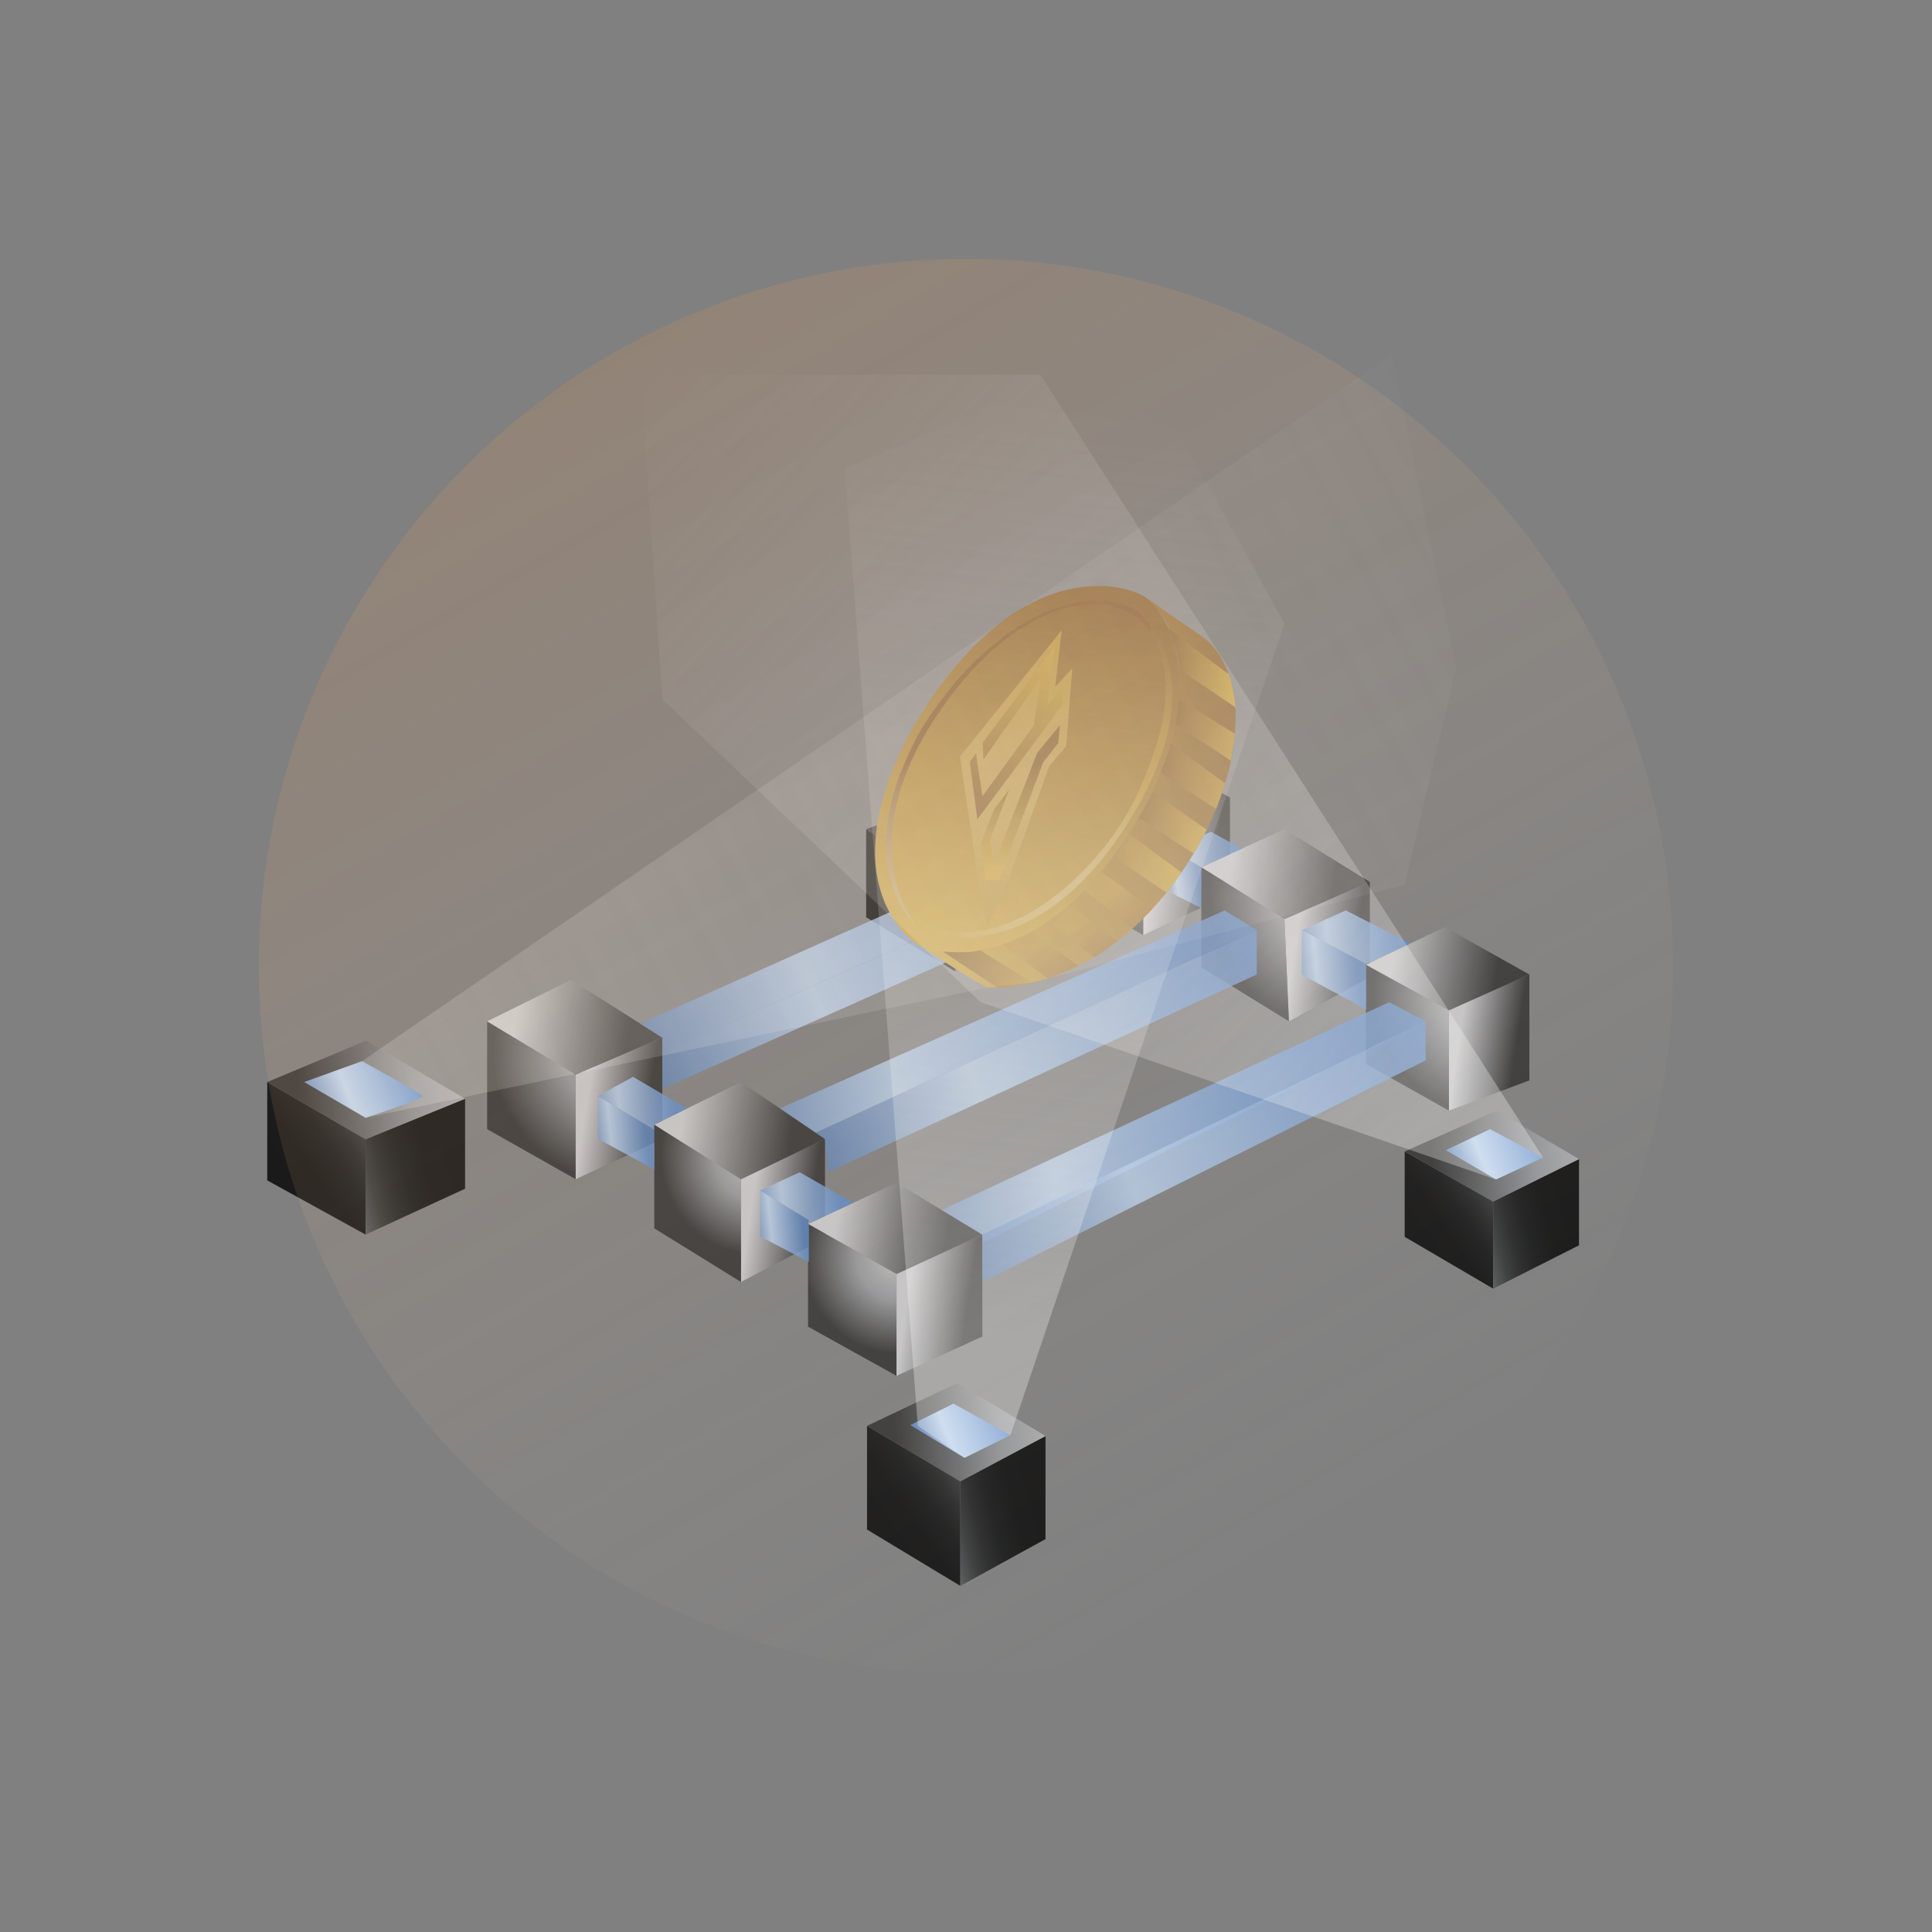 <svg width="441" height="441" viewBox="0 0 441 441" fill="none" xmlns="http://www.w3.org/2000/svg">
<rect x="0" y="0" width="441" height="441" fill="#808080" stroke="none"/>
<path d="M169.14 292.627V269.164L188.32 259.982V282.629L169.14 292.627Z" fill="url(#paint0_linear_245_4769)"/>
<path d="M131.396 269.164V245.285L151.183 236.854V259.982L131.396 269.164Z" fill="url(#paint1_linear_245_4769)"/>
<path d="M330.734 230.597L349.099 222.438V246.612L330.734 253.516V230.597Z" fill="url(#paint2_linear_245_4769)"/>
<path d="M294.214 233.13L293.191 209.788L312.682 201.317V223.045L294.214 233.13Z" fill="url(#paint3_linear_245_4769)"/>
<path d="M260.953 213.456V190.201L280.748 182.033V204.074L260.953 213.456Z" fill="url(#paint4_linear_245_4769)"/>
<path d="M61 246.988V269.435L83.448 281.806V260.046L61 246.988Z" fill="url(#paint5_linear_245_4769)"/>
<path d="M197.909 349.142L219.214 362V338.122L197.909 325.471V349.142Z" fill="url(#paint6_linear_245_4769)"/>
<path d="M197.709 189.281V209.38L218.007 221.719V201.932L197.709 189.281Z" fill="url(#paint7_linear_245_4769)"/>
<path d="M320.633 262.835V282.318L340.836 294.153V274.262L320.633 262.835Z" fill="url(#paint8_linear_245_4769)"/>
<path d="M83.448 260.046L106.159 250.799V271.337L83.448 281.806V260.046Z" fill="url(#paint9_linear_245_4769)"/>
<path d="M219.214 338.122L238.649 327.789V351.316L219.214 362V338.122Z" fill="url(#paint10_linear_245_4769)"/>
<path d="M340.835 274.262L360.422 264.569V284.259L340.835 294.153V274.262Z" fill="url(#paint11_linear_245_4769)"/>
<path d="M218.007 201.932L238.306 192.854V212.337L218.007 221.719V201.932Z" fill="url(#paint12_linear_245_4769)"/>
<path d="M61 246.988L83.448 260.046L106.159 250.799L83.584 237.534L61 246.988Z" fill="url(#paint13_linear_245_4769)"/>
<path d="M197.709 189.282L218.007 201.932L238.305 192.854L219.214 181.154L197.709 189.282Z" fill="url(#paint14_linear_245_4769)"/>
<path d="M320.633 262.834L340.836 274.262L360.423 264.569L341.619 253.516L320.633 262.834Z" fill="url(#paint15_linear_245_4769)"/>
<path d="M238.649 327.789L218.519 315.682L197.909 325.471L219.214 338.122L238.649 327.789Z" fill="url(#paint16_linear_245_4769)"/>
<path d="M111.194 233.13V257.736L131.396 269.164V245.285L111.194 233.13Z" fill="url(#paint17_radial_245_4769)"/>
<path d="M149.345 256.713V280.384L169.14 292.627V269.164L149.345 256.713Z" fill="url(#paint18_radial_245_4769)"/>
<path d="M184.443 279.361L204.646 290.788V314.051L184.443 302.824V279.361Z" fill="url(#paint19_radial_245_4769)"/>
<path d="M260.953 213.456V190.2L240.759 179.588V201.932L260.953 213.456Z" fill="url(#paint20_radial_245_4769)"/>
<path d="M274.219 197.952V220.8L294.213 233.13L293.19 209.787L274.219 197.952Z" fill="url(#paint21_radial_245_4769)"/>
<path d="M311.763 220.192V242.84L330.734 253.516V230.597L311.763 220.192Z" fill="url(#paint22_radial_245_4769)"/>
<path d="M204.646 290.788L224.232 281.806V305.069L204.646 314.052V290.788Z" fill="url(#paint23_linear_245_4769)"/>
<path d="M111.194 233.13L130.373 223.661L151.183 236.854L131.396 245.285L111.194 233.13Z" fill="url(#paint24_linear_245_4769)"/>
<path d="M149.345 256.713L169.14 246.988L188.319 259.982L169.14 269.164L149.345 256.713Z" fill="url(#paint25_linear_245_4769)"/>
<path d="M184.443 279.361L204.646 269.979L224.233 281.806L204.646 290.789L184.443 279.361Z" fill="url(#paint26_linear_245_4769)"/>
<path d="M240.759 179.588L260.41 170.542L280.748 182.033L260.953 190.201L240.759 179.588Z" fill="url(#paint27_linear_245_4769)"/>
<path d="M274.219 197.952L293.19 189.281L312.681 201.317L293.19 209.787L274.219 197.952Z" fill="url(#paint28_linear_245_4769)"/>
<path d="M311.763 220.192L329.783 211.625L349.099 222.438L330.734 230.597L311.763 220.192Z" fill="url(#paint29_linear_245_4769)"/>
<path opacity="0.8" d="M136.495 250.184L149.345 257.936V266.918L136.495 259.981V250.184Z" fill="url(#paint30_linear_245_4769)"/>
<path opacity="0.8" d="M184.644 288.063L173.496 282.222V271.745L184.644 278.546V288.063Z" fill="url(#paint31_linear_245_4769)"/>
<path opacity="0.8" d="M311.827 230.389L297.139 222.502V212.305L311.827 220.056V230.389Z" fill="url(#paint32_linear_245_4769)"/>
<path opacity="0.8" d="M274.219 197.952V207.286L267.179 203.77V193.972L274.219 197.952Z" fill="url(#paint33_linear_245_4769)"/>
<path opacity="0.8" d="M136.495 250.184L144.503 245.797L156.825 253.045L149.345 256.713V257.936L136.495 250.184Z" fill="url(#paint34_linear_245_4769)"/>
<path opacity="0.8" d="M173.496 271.745L182.558 267.581L194.769 274.566L184.444 279.361L184.644 278.546L173.496 271.745Z" fill="url(#paint35_linear_245_4769)"/>
<path opacity="0.8" d="M297.139 212.305L307.208 207.813L321.984 215.333L311.827 220.056L297.139 212.305Z" fill="url(#paint36_linear_245_4769)"/>
<path opacity="0.8" d="M274.219 197.952L267.179 193.972L276.393 189.857L283.513 193.701L274.219 197.952Z" fill="url(#paint37_linear_245_4769)"/>
<path opacity="0.8" d="M147.307 233.13L246.673 188.77L255.04 193.972L151.183 240.395V236.854L146.269 233.738L147.307 233.13Z" fill="url(#paint38_linear_245_4769)"/>
<path opacity="0.8" d="M279.525 207.813L286.869 212.305L186.21 258.551L178.026 253.005L279.525 207.813Z" fill="url(#paint39_linear_245_4769)"/>
<path opacity="0.8" d="M317.069 228.759L325.428 233.13L224.233 283.748V281.806L214.947 276.204L317.069 228.759Z" fill="url(#paint40_linear_245_4769)"/>
<path opacity="0.8" d="M255.04 193.972V202.236L151.183 248.554V240.395L255.04 193.972Z" fill="url(#paint41_linear_245_4769)"/>
<path opacity="0.8" d="M286.869 212.305V222.438L188.935 267.581L188.319 259.981L186.209 258.551L286.869 212.305Z" fill="url(#paint42_linear_245_4769)"/>
<path opacity="0.8" d="M325.428 233.13V242.025L224.233 292.626V281.806L325.428 233.13Z" fill="url(#paint43_linear_245_4769)"/>
<path d="M261.576 136.41L274.65 145.489C274.65 145.489 285.391 152.098 280.98 173.666C276.568 195.235 255.559 225.611 225.295 225.419C218.974 221.927 209.504 215.613 209.504 215.613C209.504 215.613 228.212 224.108 249.126 201.301C270.039 178.501 275.41 147.71 261.576 136.41Z" fill="url(#paint44_linear_245_4769)"/>
<path d="M209.505 215.621C209.505 215.621 188.383 202.811 208.266 166.258C231.577 126.477 256.534 132.902 261.585 136.418C266.635 139.927 277.551 158.219 258.212 189.465C238.873 220.712 215.802 218.962 209.505 215.621Z" fill="url(#paint45_linear_245_4769)"/>
<path d="M208.905 211.074C208.905 211.074 192.914 197.441 210.352 166.33C229.483 135.811 254.976 131.655 262.4 142.364C262.679 143.603 262.671 144.41 262.671 144.41C262.671 144.41 258.819 138.009 250.357 137.889C241.894 137.769 228.62 142.404 215.146 161.416C201.673 180.427 200.394 198.536 208.905 211.074Z" fill="url(#paint46_linear_245_4769)"/>
<path d="M262.4 142.364C262.4 142.364 277.48 157.628 256.246 189.729C235.005 221.839 210.671 214.031 208.905 211.074C207.139 208.117 205.261 203.746 205.261 203.746C205.261 203.746 208.234 214.982 223.825 212.473C239.417 209.963 254.089 193.565 259.731 181.026C265.373 168.488 268.154 157.931 264.27 146.871C263.607 145.337 262.672 144.418 262.672 144.418L262.4 142.364Z" fill="url(#paint47_linear_245_4769)"/>
<path d="M266.675 143.379C266.675 143.379 269.257 149.452 269.065 152.793C273.939 155.925 282.043 161.495 282.043 161.495C282.043 161.495 281.443 156.181 280.46 153.832C278.175 152.361 266.675 143.379 266.675 143.379Z" fill="url(#paint48_linear_245_4769)"/>
<path d="M281.883 167.505L269.121 159.585C269.121 159.585 268.553 164.292 268.29 165.499C272.501 167.912 280.972 173.666 280.972 173.666C280.972 173.666 281.803 168.608 281.883 167.505Z" fill="url(#paint49_linear_245_4769)"/>
<path d="M279.661 178.821C279.661 178.821 278.422 182.665 277.575 184.655C275.042 183.056 264.941 176.407 264.941 176.407C264.941 176.407 267.234 170.494 267.266 169.735C270.447 172.084 279.661 178.821 279.661 178.821Z" fill="url(#paint50_linear_245_4769)"/>
<path d="M275.434 189.385C275.434 189.385 273.428 193.269 272.485 194.812C269.073 192.742 259.898 186.644 259.898 186.644C259.898 186.644 262.568 182.537 263.015 180.755C265.748 182.593 275.434 189.385 275.434 189.385Z" fill="url(#paint51_linear_245_4769)"/>
<path d="M269.688 199.159C269.688 199.159 267.083 202.747 266.276 203.73C262.264 201.165 254.153 195.483 254.153 195.483C254.153 195.483 256.366 192.446 257.693 190.297C260.234 192.214 269.688 199.159 269.688 199.159Z" fill="url(#paint52_linear_245_4769)"/>
<path d="M263.015 207.502C263.015 207.502 259.475 211.082 258.628 211.825C256.79 210.595 247.52 203.307 247.52 203.307C247.52 203.307 250.573 200.326 251.388 199.015C253.33 200.446 263.015 207.502 263.015 207.502Z" fill="url(#paint53_linear_245_4769)"/>
<path d="M255 214.854C255 214.854 250.436 218.314 249.701 218.482C248.087 217.227 239.097 210.395 239.097 210.395C239.097 210.395 243.364 207.614 244.227 206.423C246.465 208.181 255 214.854 255 214.854Z" fill="url(#paint54_linear_245_4769)"/>
<path d="M246.137 220.448C246.137 220.448 241.926 222.518 239.145 223.309C236.5 221.447 228.812 215.565 228.812 215.565C228.812 215.565 233.727 213.935 235.333 212.704C237.794 214.574 246.137 220.448 246.137 220.448Z" fill="url(#paint55_linear_245_4769)"/>
<path d="M235.645 224.268C235.645 224.268 231.385 225.411 227.605 225.379C224.025 223.085 215.227 217.188 215.227 217.188C215.227 217.188 220.861 217.763 223.753 216.892C226.455 218.674 235.645 224.268 235.645 224.268Z" fill="url(#paint56_linear_245_4769)"/>
<path d="M244.763 152.553L243.372 170.318L239.488 174.905L229.491 202.811L225.312 211.466L223.577 202.675L219.118 172.699L242.349 143.842L240.847 156.836L244.763 152.553Z" fill="url(#paint57_linear_245_4769)"/>
<path d="M242.973 156.045L242.453 160.984L223.09 187.004L221.364 173.866L222.802 171.964L223.306 175.824L223.37 175.888L224.257 181.738L235.932 165.659L237.714 154.615L224.472 173.379L224.337 169.503L240.759 147.542L239.057 161.024L242.973 156.045Z" fill="url(#paint58_linear_245_4769)"/>
<path d="M241.982 165.475L241.542 169.599L238.082 174.082L227.973 200.941L224.92 200.885L223.833 192.622L225.487 188.442L227.006 184.599L230.37 180.227L225.919 191.743L226.71 197.752L236.747 171.844L241.982 165.475Z" fill="url(#paint59_linear_245_4769)"/>
<path d="M83.448 255.147C83.448 255.147 96.913 250.791 96.506 250.184C96.098 249.577 82.633 242.225 82.633 242.225L69.439 246.987L83.448 255.147Z" fill="url(#paint60_linear_245_4769)"/>
<path d="M207.787 325.288L217.648 320.389L230.642 327.597L220.165 332.767L207.787 325.288Z" fill="url(#paint61_linear_245_4769)"/>
<path d="M330.023 262.539L340.125 257.736L352.232 264.225L341.483 269.228L330.023 262.539Z" fill="url(#paint62_linear_245_4769)"/>
<path opacity="0.3" d="M352.231 264.225L237.475 85.529H146.269L151.183 159.585L223.833 228.759L341.483 269.228L352.231 264.225Z" fill="url(#paint63_linear_245_4769)"/>
<path d="M82.633 242.225L317.676 80.942L332.373 152.441L320.633 201.932L235.645 224.268L225.296 225.427L83.448 255.147L69.431 246.988L82.633 242.225Z" fill="url(#paint64_linear_245_4769)"/>
<path d="M209.505 325.471L192.811 107.074L258.1 79L293.191 142.364L230.642 327.597L220.165 332.767L209.505 325.471Z" fill="url(#paint65_linear_245_4769)"/>
<circle cx="220.5" cy="220.5" r="161.417" transform="rotate(-30 220.5 220.5)" fill="url(#paint66_linear_245_4769)"/>
<defs>
<linearGradient id="paint0_linear_245_4769" x1="151.69" y1="272.253" x2="184.932" y2="277.23" gradientUnits="userSpaceOnUse">
<stop offset="0.001" stop-color="#C6C6C5"/>
<stop offset="0.599" stop-color="#C4C4C6"/>
<stop offset="1" stop-color="#3B3B3B"/>
</linearGradient>
<linearGradient id="paint1_linear_245_4769" x1="113.241" y1="248.808" x2="147.731" y2="253.971" gradientUnits="userSpaceOnUse">
<stop offset="0.001" stop-color="#C6C6C5"/>
<stop offset="0.599" stop-color="#C4C4C6"/>
<stop offset="1" stop-color="#3B3B3B"/>
</linearGradient>
<linearGradient id="paint2_linear_245_4769" x1="313.583" y1="234.034" x2="346.144" y2="238.908" gradientUnits="userSpaceOnUse">
<stop offset="0.001" stop-color="#C6C6C5"/>
<stop offset="0.599" stop-color="#C4C4C6"/>
<stop offset="1" stop-color="#3B3B3B"/>
</linearGradient>
<linearGradient id="paint3_linear_245_4769" x1="275.499" y1="213.04" x2="309.173" y2="218.081" gradientUnits="userSpaceOnUse">
<stop offset="0.001" stop-color="#C6C6C5"/>
<stop offset="0.599" stop-color="#C4C4C6"/>
<stop offset="1" stop-color="#3B3B3B"/>
</linearGradient>
<linearGradient id="paint4_linear_245_4769" x1="242.925" y1="193.566" x2="277.223" y2="198.701" gradientUnits="userSpaceOnUse">
<stop offset="0.001" stop-color="#C6C6C5"/>
<stop offset="0.599" stop-color="#C4C4C6"/>
<stop offset="1" stop-color="#3B3B3B"/>
</linearGradient>
<linearGradient id="paint5_linear_245_4769" x1="91.386" y1="251.395" x2="57.108" y2="274.656" gradientUnits="userSpaceOnUse">
<stop stop-color="#BCBCBC"/>
<stop offset="0.166" stop-color="#626566"/>
<stop offset="0.209" stop-color="#525455"/>
<stop offset="0.283" stop-color="#3D3F3F"/>
<stop offset="0.369" stop-color="#2D2E2E"/>
<stop offset="0.475" stop-color="#212222"/>
<stop offset="0.622" stop-color="#1B1B1B"/>
<stop offset="1" stop-color="#191919"/>
</linearGradient>
<linearGradient id="paint6_linear_245_4769" x1="227.909" y1="330.606" x2="193.669" y2="353.841" gradientUnits="userSpaceOnUse">
<stop stop-color="#BCBCBC"/>
<stop offset="0.166" stop-color="#626566"/>
<stop offset="0.209" stop-color="#525455"/>
<stop offset="0.283" stop-color="#3D3F3F"/>
<stop offset="0.369" stop-color="#2D2E2E"/>
<stop offset="0.475" stop-color="#212222"/>
<stop offset="0.622" stop-color="#1B1B1B"/>
<stop offset="1" stop-color="#191919"/>
</linearGradient>
<linearGradient id="paint7_linear_245_4769" x1="224.787" y1="194.011" x2="194.623" y2="214.48" gradientUnits="userSpaceOnUse">
<stop stop-color="#BCBCBC"/>
<stop offset="0.166" stop-color="#626566"/>
<stop offset="0.209" stop-color="#525455"/>
<stop offset="0.283" stop-color="#3D3F3F"/>
<stop offset="0.369" stop-color="#2D2E2E"/>
<stop offset="0.475" stop-color="#212222"/>
<stop offset="0.622" stop-color="#1B1B1B"/>
<stop offset="1" stop-color="#191919"/>
</linearGradient>
<linearGradient id="paint8_linear_245_4769" x1="348.044" y1="266.75" x2="317.507" y2="287.472" gradientUnits="userSpaceOnUse">
<stop stop-color="#BCBCBC"/>
<stop offset="0.166" stop-color="#626566"/>
<stop offset="0.209" stop-color="#525455"/>
<stop offset="0.283" stop-color="#3D3F3F"/>
<stop offset="0.369" stop-color="#2D2E2E"/>
<stop offset="0.475" stop-color="#212222"/>
<stop offset="0.622" stop-color="#1B1B1B"/>
<stop offset="1" stop-color="#191919"/>
</linearGradient>
<linearGradient id="paint9_linear_245_4769" x1="73.44" y1="271.978" x2="112.615" y2="261.572" gradientUnits="userSpaceOnUse">
<stop stop-color="#BCBCBC"/>
<stop offset="0.166" stop-color="#626566"/>
<stop offset="0.209" stop-color="#525455"/>
<stop offset="0.283" stop-color="#3D3F3F"/>
<stop offset="0.369" stop-color="#2D2E2E"/>
<stop offset="0.475" stop-color="#212222"/>
<stop offset="0.622" stop-color="#1B1B1B"/>
<stop offset="1" stop-color="#191919"/>
</linearGradient>
<linearGradient id="paint10_linear_245_4769" x1="209.247" y1="350.12" x2="245.343" y2="340.532" gradientUnits="userSpaceOnUse">
<stop stop-color="#BCBCBC"/>
<stop offset="0.166" stop-color="#626566"/>
<stop offset="0.209" stop-color="#525455"/>
<stop offset="0.283" stop-color="#3D3F3F"/>
<stop offset="0.369" stop-color="#2D2E2E"/>
<stop offset="0.475" stop-color="#212222"/>
<stop offset="0.622" stop-color="#1B1B1B"/>
<stop offset="1" stop-color="#191919"/>
</linearGradient>
<linearGradient id="paint11_linear_245_4769" x1="331.689" y1="284.393" x2="366.424" y2="275.166" gradientUnits="userSpaceOnUse">
<stop stop-color="#BCBCBC"/>
<stop offset="0.166" stop-color="#626566"/>
<stop offset="0.209" stop-color="#525455"/>
<stop offset="0.283" stop-color="#3D3F3F"/>
<stop offset="0.369" stop-color="#2D2E2E"/>
<stop offset="0.475" stop-color="#212222"/>
<stop offset="0.622" stop-color="#1B1B1B"/>
<stop offset="1" stop-color="#191919"/>
</linearGradient>
<linearGradient id="paint12_linear_245_4769" x1="208.854" y1="212.413" x2="244.253" y2="203.01" gradientUnits="userSpaceOnUse">
<stop stop-color="#BCBCBC"/>
<stop offset="0.166" stop-color="#626566"/>
<stop offset="0.209" stop-color="#525455"/>
<stop offset="0.283" stop-color="#3D3F3F"/>
<stop offset="0.369" stop-color="#2D2E2E"/>
<stop offset="0.475" stop-color="#212222"/>
<stop offset="0.622" stop-color="#1B1B1B"/>
<stop offset="1" stop-color="#191919"/>
</linearGradient>
<linearGradient id="paint13_linear_245_4769" x1="115.882" y1="246.586" x2="67.934" y2="249.851" gradientUnits="userSpaceOnUse">
<stop stop-color="#BCBCBC"/>
<stop offset="0.448" stop-color="#949699"/>
<stop offset="1" stop-color="#3B3B3B"/>
</linearGradient>
<linearGradient id="paint14_linear_245_4769" x1="247.083" y1="189.603" x2="203.983" y2="192.537" gradientUnits="userSpaceOnUse">
<stop stop-color="#BCBCBC"/>
<stop offset="0.448" stop-color="#949699"/>
<stop offset="1" stop-color="#3B3B3B"/>
</linearGradient>
<linearGradient id="paint15_linear_245_4769" x1="369.091" y1="261.992" x2="326.729" y2="264.876" gradientUnits="userSpaceOnUse">
<stop stop-color="#BCBCBC"/>
<stop offset="0.448" stop-color="#949699"/>
<stop offset="1" stop-color="#3B3B3B"/>
</linearGradient>
<linearGradient id="paint16_linear_245_4769" x1="247.501" y1="324.952" x2="204.165" y2="327.903" gradientUnits="userSpaceOnUse">
<stop stop-color="#BCBCBC"/>
<stop offset="0.448" stop-color="#949699"/>
<stop offset="1" stop-color="#3B3B3B"/>
</linearGradient>
<radialGradient id="paint17_radial_245_4769" cx="0" cy="0" r="1" gradientUnits="userSpaceOnUse" gradientTransform="translate(142.003 240.391) scale(29.394)">
<stop stop-color="#BCBCBC"/>
<stop offset="0.448" stop-color="#949699"/>
<stop offset="1" stop-color="#3B3B3B"/>
</radialGradient>
<radialGradient id="paint18_radial_245_4769" cx="0" cy="0" r="1" gradientUnits="userSpaceOnUse" gradientTransform="translate(173.221 264.059) scale(22.441 22.441)">
<stop stop-color="#BCBCBC"/>
<stop offset="0.448" stop-color="#949699"/>
<stop offset="1" stop-color="#3B3B3B"/>
</radialGradient>
<radialGradient id="paint19_radial_245_4769" cx="0" cy="0" r="1" gradientUnits="userSpaceOnUse" gradientTransform="translate(205.255 287.115) scale(21.893 21.893)">
<stop stop-color="#BCBCBC"/>
<stop offset="0.448" stop-color="#949699"/>
<stop offset="1" stop-color="#3B3B3B"/>
</radialGradient>
<radialGradient id="paint20_radial_245_4769" cx="0" cy="0" r="1" gradientUnits="userSpaceOnUse" gradientTransform="translate(271.566 186.413) scale(27.849 27.849)">
<stop stop-color="#BCBCBC"/>
<stop offset="0.448" stop-color="#949699"/>
<stop offset="1" stop-color="#3B3B3B"/>
</radialGradient>
<radialGradient id="paint21_radial_245_4769" cx="0" cy="0" r="1" gradientUnits="userSpaceOnUse" gradientTransform="translate(304.717 205.04) scale(28.748 28.748)">
<stop stop-color="#BCBCBC"/>
<stop offset="0.448" stop-color="#949699"/>
<stop offset="1" stop-color="#3B3B3B"/>
</radialGradient>
<radialGradient id="paint22_radial_245_4769" cx="0" cy="0" r="1" gradientUnits="userSpaceOnUse" gradientTransform="translate(340.704 226.907) scale(27.239 27.239)">
<stop stop-color="#BCBCBC"/>
<stop offset="0.448" stop-color="#949699"/>
<stop offset="1" stop-color="#3B3B3B"/>
</radialGradient>
<linearGradient id="paint23_linear_245_4769" x1="186.78" y1="293.789" x2="220.854" y2="298.89" gradientUnits="userSpaceOnUse">
<stop offset="0.001" stop-color="#C6C6C5"/>
<stop offset="0.599" stop-color="#C4C4C6"/>
<stop offset="1" stop-color="#3B3B3B"/>
</linearGradient>
<linearGradient id="paint24_linear_245_4769" x1="79.642" y1="226.803" x2="143.238" y2="236.323" gradientUnits="userSpaceOnUse">
<stop offset="0.001" stop-color="#C6C6C5"/>
<stop offset="0.599" stop-color="#C4C4C6"/>
<stop offset="1" stop-color="#3B3B3B"/>
</linearGradient>
<linearGradient id="paint25_linear_245_4769" x1="118.65" y1="250.515" x2="180.538" y2="259.78" gradientUnits="userSpaceOnUse">
<stop offset="0.001" stop-color="#C6C6C5"/>
<stop offset="0.599" stop-color="#C4C4C6"/>
<stop offset="1" stop-color="#3B3B3B"/>
</linearGradient>
<linearGradient id="paint26_linear_245_4769" x1="153.259" y1="272.69" x2="216.235" y2="282.117" gradientUnits="userSpaceOnUse">
<stop offset="0.001" stop-color="#C6C6C5"/>
<stop offset="0.599" stop-color="#C4C4C6"/>
<stop offset="1" stop-color="#3B3B3B"/>
</linearGradient>
<linearGradient id="paint27_linear_245_4769" x1="209.442" y1="172.699" x2="272.738" y2="182.175" gradientUnits="userSpaceOnUse">
<stop offset="0.001" stop-color="#C6C6C5"/>
<stop offset="0.599" stop-color="#C4C4C6"/>
<stop offset="1" stop-color="#3B3B3B"/>
</linearGradient>
<linearGradient id="paint28_linear_245_4769" x1="243.858" y1="192.147" x2="304.97" y2="201.295" gradientUnits="userSpaceOnUse">
<stop offset="0.001" stop-color="#C6C6C5"/>
<stop offset="0.599" stop-color="#C4C4C6"/>
<stop offset="1" stop-color="#3B3B3B"/>
</linearGradient>
<linearGradient id="paint29_linear_245_4769" x1="282.499" y1="213.959" x2="341.587" y2="222.805" gradientUnits="userSpaceOnUse">
<stop offset="0.001" stop-color="#C6C6C5"/>
<stop offset="0.599" stop-color="#C4C4C6"/>
<stop offset="1" stop-color="#3B3B3B"/>
</linearGradient>
<linearGradient id="paint30_linear_245_4769" x1="134.247" y1="259.484" x2="147.51" y2="258.056" gradientUnits="userSpaceOnUse">
<stop stop-color="#496EA4"/>
<stop offset="0.388" stop-color="#B9D0EB"/>
<stop offset="1" stop-color="#5E8AC7"/>
</linearGradient>
<linearGradient id="paint31_linear_245_4769" x1="171.395" y1="280.732" x2="183.111" y2="279.47" gradientUnits="userSpaceOnUse">
<stop stop-color="#496EA4"/>
<stop offset="0.388" stop-color="#B9D0EB"/>
<stop offset="1" stop-color="#5E8AC7"/>
</linearGradient>
<linearGradient id="paint32_linear_245_4769" x1="294.619" y1="222.41" x2="309.789" y2="220.776" gradientUnits="userSpaceOnUse">
<stop stop-color="#496EA4"/>
<stop offset="0.388" stop-color="#B9D0EB"/>
<stop offset="1" stop-color="#5E8AC7"/>
</linearGradient>
<linearGradient id="paint33_linear_245_4769" x1="265.614" y1="201.177" x2="273.39" y2="200.339" gradientUnits="userSpaceOnUse">
<stop stop-color="#496EA4"/>
<stop offset="0.388" stop-color="#B9D0EB"/>
<stop offset="1" stop-color="#5E8AC7"/>
</linearGradient>
<linearGradient id="paint34_linear_245_4769" x1="133.472" y1="253.317" x2="153.78" y2="251.13" gradientUnits="userSpaceOnUse">
<stop stop-color="#496EA4"/>
<stop offset="0.388" stop-color="#B9D0EB"/>
<stop offset="1" stop-color="#5E8AC7"/>
</linearGradient>
<linearGradient id="paint35_linear_245_4769" x1="170.312" y1="274.89" x2="191.587" y2="272.599" gradientUnits="userSpaceOnUse">
<stop stop-color="#496EA4"/>
<stop offset="0.388" stop-color="#B9D0EB"/>
<stop offset="1" stop-color="#5E8AC7"/>
</linearGradient>
<linearGradient id="paint36_linear_245_4769" x1="293.387" y1="215.671" x2="318.259" y2="212.992" gradientUnits="userSpaceOnUse">
<stop stop-color="#496EA4"/>
<stop offset="0.388" stop-color="#B9D0EB"/>
<stop offset="1" stop-color="#5E8AC7"/>
</linearGradient>
<linearGradient id="paint37_linear_245_4769" x1="264.551" y1="195.063" x2="281.152" y2="193.275" gradientUnits="userSpaceOnUse">
<stop stop-color="#496EA4"/>
<stop offset="0.388" stop-color="#B9D0EB"/>
<stop offset="1" stop-color="#5E8AC7"/>
</linearGradient>
<linearGradient id="paint38_linear_245_4769" x1="137.429" y1="239.055" x2="257.402" y2="191.31" gradientUnits="userSpaceOnUse">
<stop stop-color="#496EA4"/>
<stop offset="0.388" stop-color="#B9D0EB"/>
<stop offset="1" stop-color="#5E8AC7"/>
</linearGradient>
<linearGradient id="paint39_linear_245_4769" x1="157.761" y1="241.27" x2="272.617" y2="228.9" gradientUnits="userSpaceOnUse">
<stop stop-color="#496EA4"/>
<stop offset="0.388" stop-color="#B9D0EB"/>
<stop offset="1" stop-color="#5E8AC7"/>
</linearGradient>
<linearGradient id="paint40_linear_245_4769" x1="194.361" y1="264.47" x2="311.144" y2="251.893" gradientUnits="userSpaceOnUse">
<stop stop-color="#496EA4"/>
<stop offset="0.388" stop-color="#B9D0EB"/>
<stop offset="1" stop-color="#5E8AC7"/>
</linearGradient>
<linearGradient id="paint41_linear_245_4769" x1="139.378" y1="246.626" x2="260.292" y2="198.507" gradientUnits="userSpaceOnUse">
<stop stop-color="#496EA4"/>
<stop offset="0.388" stop-color="#B9D0EB"/>
<stop offset="1" stop-color="#5E8AC7"/>
</linearGradient>
<linearGradient id="paint42_linear_245_4769" x1="177.029" y1="264.164" x2="292.513" y2="218.206" gradientUnits="userSpaceOnUse">
<stop stop-color="#496EA4"/>
<stop offset="0.388" stop-color="#B9D0EB"/>
<stop offset="1" stop-color="#5E8AC7"/>
</linearGradient>
<linearGradient id="paint43_linear_245_4769" x1="211.451" y1="288.1" x2="331.694" y2="240.248" gradientUnits="userSpaceOnUse">
<stop stop-color="#496EA4"/>
<stop offset="0.388" stop-color="#B9D0EB"/>
<stop offset="1" stop-color="#5E8AC7"/>
</linearGradient>
<linearGradient id="paint44_linear_245_4769" x1="205.623" y1="186.106" x2="283.923" y2="175.816" gradientUnits="userSpaceOnUse">
<stop stop-color="#C29B33"/>
<stop offset="1" stop-color="#835923"/>
</linearGradient>
<linearGradient id="paint45_linear_245_4769" x1="218.495" y1="219.471" x2="248.461" y2="137.538" gradientUnits="userSpaceOnUse">
<stop stop-color="#C29B33"/>
<stop offset="1" stop-color="#835923"/>
</linearGradient>
<linearGradient id="paint46_linear_245_4769" x1="224.838" y1="237.198" x2="231.565" y2="175.677" gradientUnits="userSpaceOnUse">
<stop stop-color="#F2F2F3" stop-opacity="0"/>
<stop offset="1" stop-color="#7E5221"/>
</linearGradient>
<linearGradient id="paint47_linear_245_4769" x1="216.717" y1="216.077" x2="267.697" y2="146.118" gradientUnits="userSpaceOnUse">
<stop stop-color="#F2F2F3" stop-opacity="0"/>
<stop offset="0.625" stop-color="#B38B2E"/>
<stop offset="1" stop-color="#B38B2E" stop-opacity="0"/>
</linearGradient>
<linearGradient id="paint48_linear_245_4769" x1="282.73" y1="153.62" x2="267.403" y2="151.468" gradientUnits="userSpaceOnUse">
<stop stop-color="#C29B33"/>
<stop offset="1" stop-color="#835923"/>
</linearGradient>
<linearGradient id="paint49_linear_245_4769" x1="286.701" y1="169.58" x2="268.028" y2="164.859" gradientUnits="userSpaceOnUse">
<stop stop-color="#C29B33"/>
<stop offset="1" stop-color="#835923"/>
</linearGradient>
<linearGradient id="paint50_linear_245_4769" x1="261.297" y1="175.14" x2="278.85" y2="178.388" gradientUnits="userSpaceOnUse">
<stop offset="0.001" stop-color="#7C5120"/>
<stop offset="1" stop-color="#AC832D"/>
</linearGradient>
<linearGradient id="paint51_linear_245_4769" x1="277.714" y1="190.669" x2="258.467" y2="185.098" gradientUnits="userSpaceOnUse">
<stop stop-color="#C29B33"/>
<stop offset="1" stop-color="#835923"/>
</linearGradient>
<linearGradient id="paint52_linear_245_4769" x1="271.449" y1="200.156" x2="242.414" y2="190.548" gradientUnits="userSpaceOnUse">
<stop stop-color="#C29B33"/>
<stop offset="1" stop-color="#835923"/>
</linearGradient>
<linearGradient id="paint53_linear_245_4769" x1="264.335" y1="217.157" x2="254.177" y2="204.002" gradientUnits="userSpaceOnUse">
<stop offset="0.001" stop-color="#7C5120"/>
<stop offset="1" stop-color="#AC832D"/>
</linearGradient>
<linearGradient id="paint54_linear_245_4769" x1="255.377" y1="223.418" x2="246.134" y2="211.449" gradientUnits="userSpaceOnUse">
<stop offset="0.001" stop-color="#7C5120"/>
<stop offset="1" stop-color="#AC832D"/>
</linearGradient>
<linearGradient id="paint55_linear_245_4769" x1="246.561" y1="229.784" x2="236.478" y2="216.725" gradientUnits="userSpaceOnUse">
<stop offset="0.001" stop-color="#7C5120"/>
<stop offset="1" stop-color="#AC832D"/>
</linearGradient>
<linearGradient id="paint56_linear_245_4769" x1="212.609" y1="216.935" x2="235.568" y2="224.333" gradientUnits="userSpaceOnUse">
<stop offset="0.001" stop-color="#7C5120"/>
<stop offset="1" stop-color="#AC832D"/>
</linearGradient>
<linearGradient id="paint57_linear_245_4769" x1="237.851" y1="142.813" x2="222.216" y2="210.758" gradientUnits="userSpaceOnUse">
<stop stop-color="#B38B2E"/>
<stop offset="0.531" stop-color="#BE9C4F" stop-opacity="0.796"/>
<stop offset="1" stop-color="#B38B2E"/>
</linearGradient>
<linearGradient id="paint58_linear_245_4769" x1="243.103" y1="145.869" x2="222.604" y2="185.361" gradientUnits="userSpaceOnUse">
<stop stop-color="#C29B33"/>
<stop offset="1" stop-color="#835923"/>
</linearGradient>
<linearGradient id="paint59_linear_245_4769" x1="231.349" y1="199.45" x2="233.277" y2="174.201" gradientUnits="userSpaceOnUse">
<stop stop-color="#C29B33"/>
<stop offset="1" stop-color="#835923"/>
</linearGradient>
<linearGradient id="paint60_linear_245_4769" x1="69.926" y1="253.923" x2="94.767" y2="244.037" gradientUnits="userSpaceOnUse">
<stop stop-color="#496EA4"/>
<stop offset="0.388" stop-color="#B9D0EB"/>
<stop offset="1" stop-color="#5E8AC7"/>
</linearGradient>
<linearGradient id="paint61_linear_245_4769" x1="208.088" y1="330.885" x2="229.206" y2="322.481" gradientUnits="userSpaceOnUse">
<stop stop-color="#496EA4"/>
<stop offset="0.388" stop-color="#B9D0EB"/>
<stop offset="1" stop-color="#5E8AC7"/>
</linearGradient>
<linearGradient id="paint62_linear_245_4769" x1="330.187" y1="267.706" x2="350.92" y2="259.455" gradientUnits="userSpaceOnUse">
<stop stop-color="#496EA4"/>
<stop offset="0.388" stop-color="#B9D0EB"/>
<stop offset="1" stop-color="#5E8AC7"/>
</linearGradient>
<linearGradient id="paint63_linear_245_4769" x1="148.306" y1="80.502" x2="336.836" y2="255.973" gradientUnits="userSpaceOnUse">
<stop stop-color="#F2F2F3" stop-opacity="0"/>
<stop offset="1" stop-color="white"/>
</linearGradient>
<linearGradient id="paint64_linear_245_4769" x1="368.829" y1="114.873" x2="69.712" y2="274.838" gradientUnits="userSpaceOnUse">
<stop stop-color="#F2F2F3" stop-opacity="0"/>
<stop offset="1" stop-color="white" stop-opacity="0.2"/>
</linearGradient>
<linearGradient id="paint65_linear_245_4769" x1="247.189" y1="90.239" x2="221.072" y2="305.293" gradientUnits="userSpaceOnUse">
<stop stop-color="#F2F2F3" stop-opacity="0"/>
<stop offset="1" stop-color="white" stop-opacity="0.3"/>
</linearGradient>
<linearGradient id="paint66_linear_245_4769" x1="220.5" y1="59.083" x2="220.5" y2="381.917" gradientUnits="userSpaceOnUse">
<stop stop-color="#F59848" stop-opacity="0.16"/>
<stop offset="1" stop-color="#FEF5ED" stop-opacity="0"/>
</linearGradient>
</defs>
</svg>
